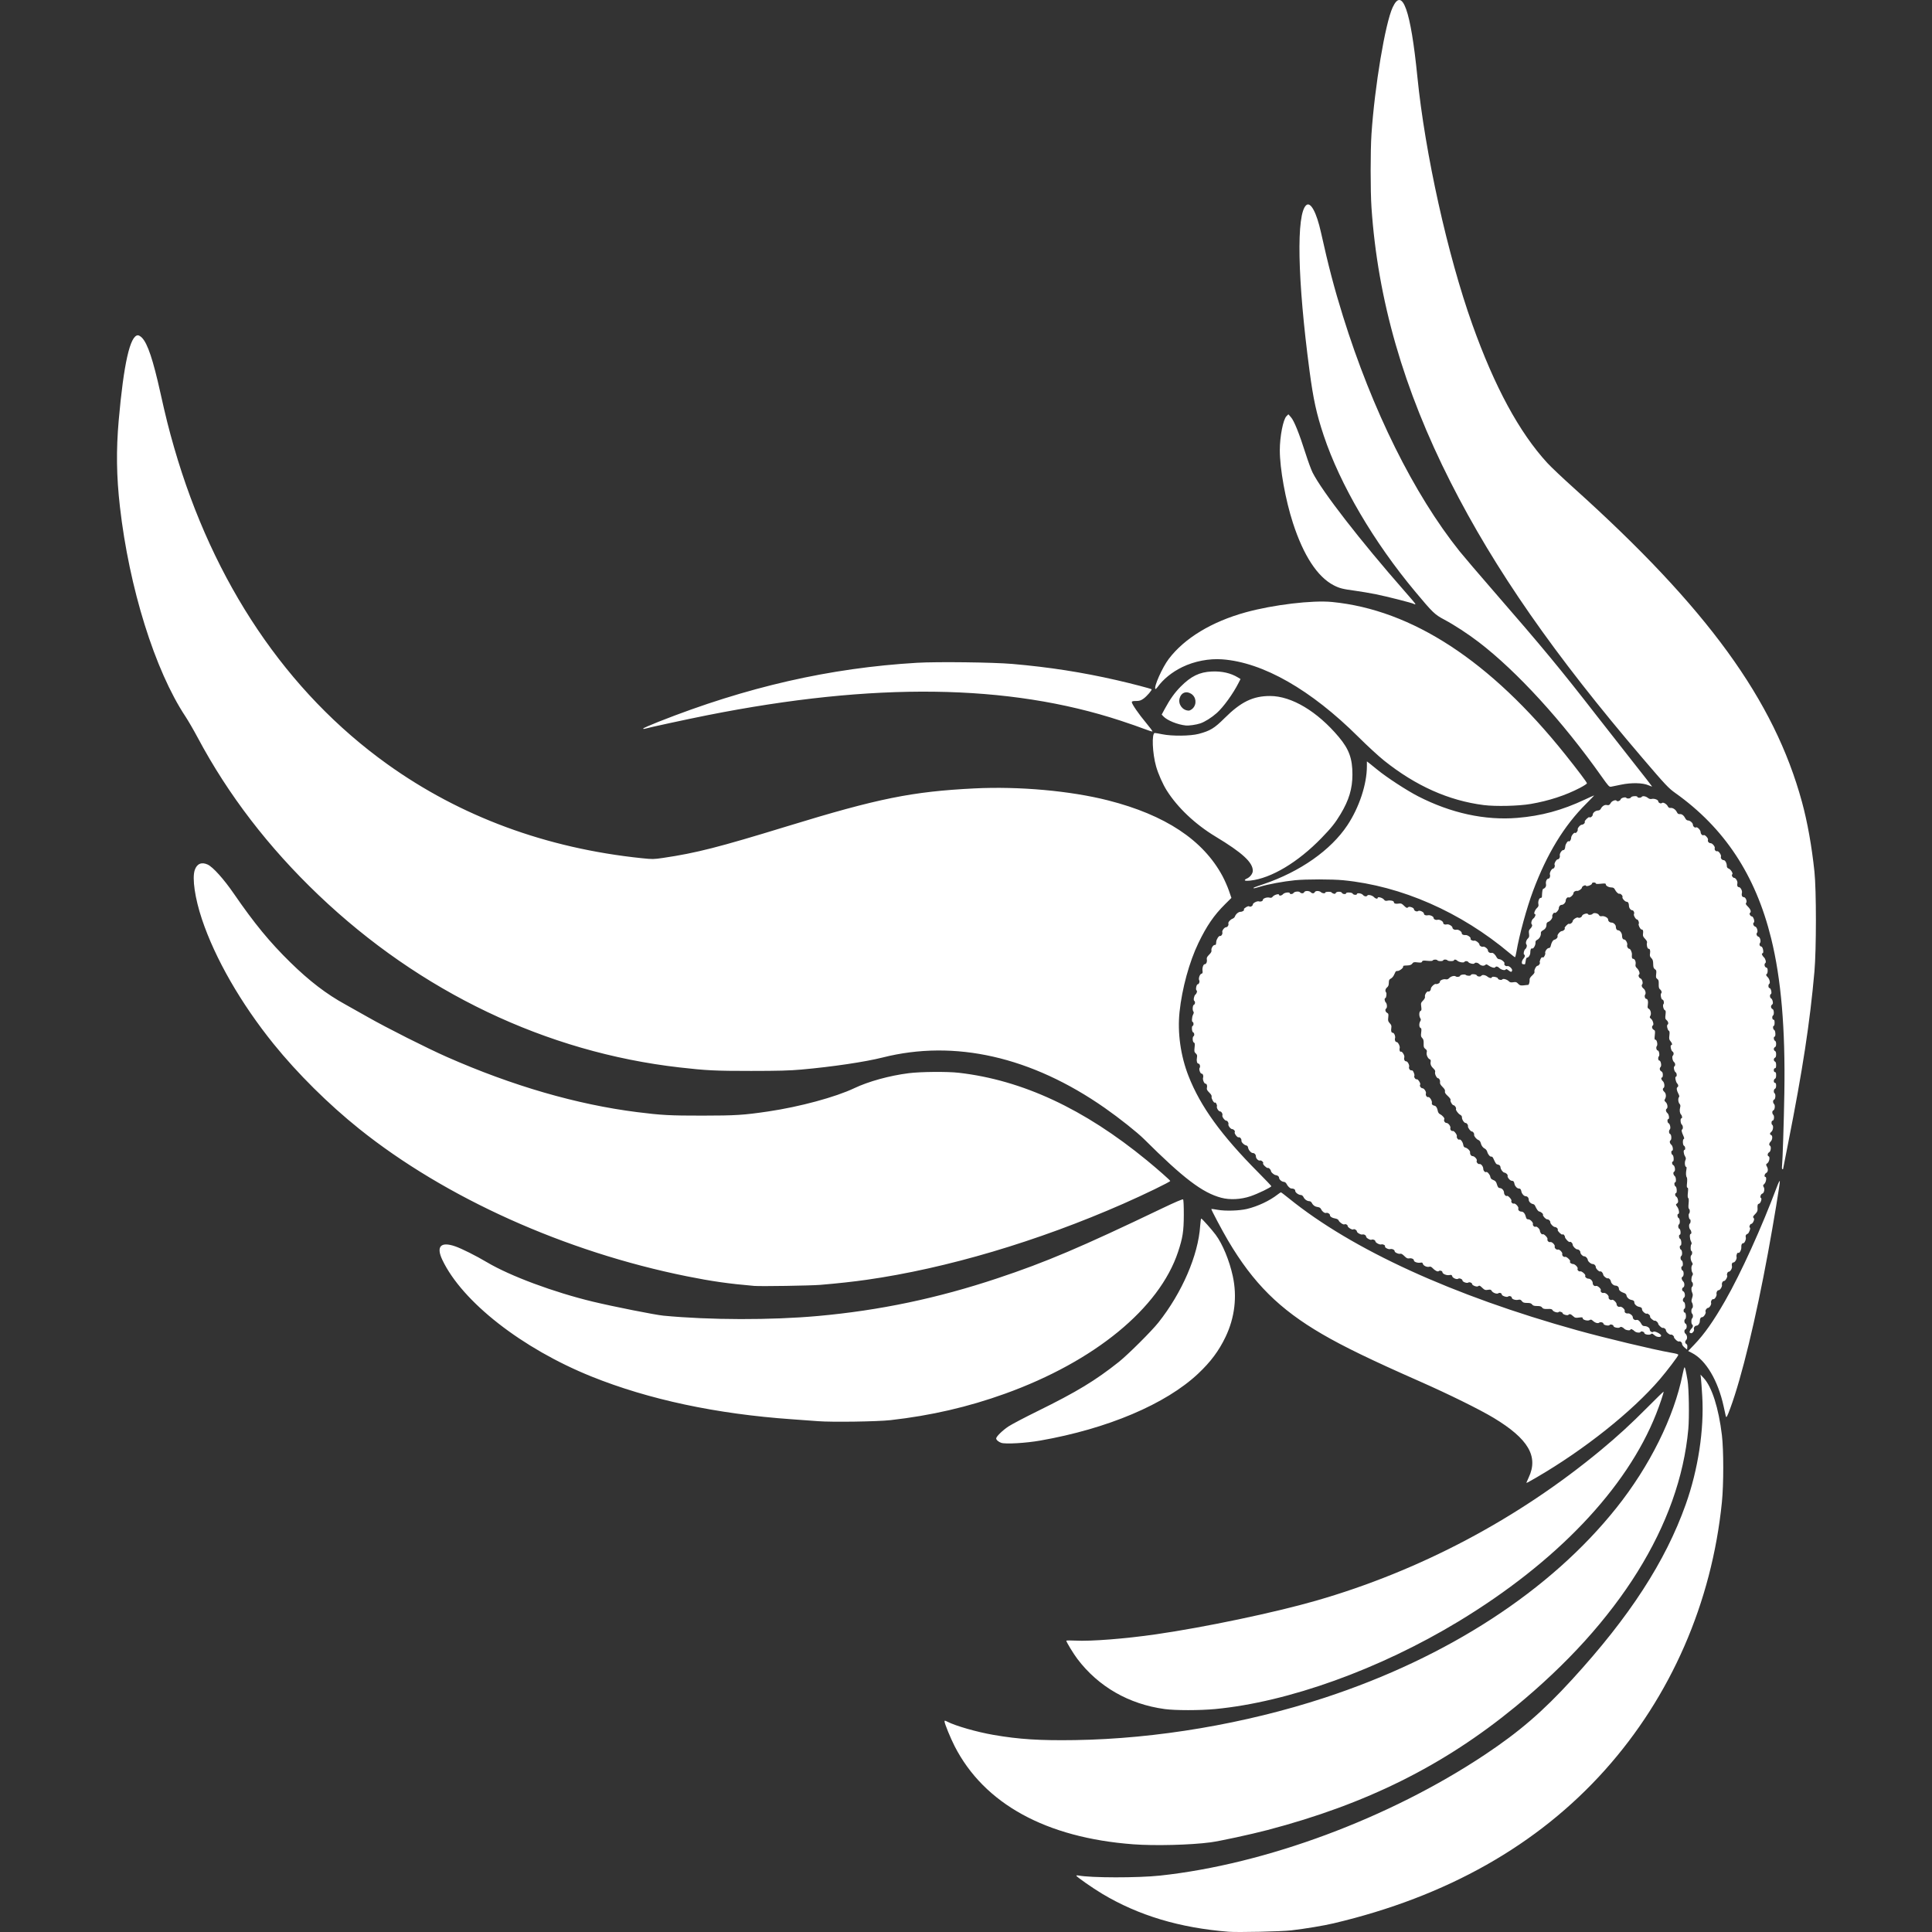 <?xml version="1.0" encoding="UTF-8" standalone="no"?>
<!-- Created with Inkscape (http://www.inkscape.org/) -->

<svg
   width="663.245mm"
   height="663.245mm"
   viewBox="0 0 663.245 663.245"
   version="1.1"
   id="svg5"
   inkscape:version="1.1 (c68e22c387, 2021-05-23)"
   sodipodi:docname="ada_white.svg"
   xmlns:inkscape="http://www.inkscape.org/namespaces/inkscape"
   xmlns:sodipodi="http://sodipodi.sourceforge.net/DTD/sodipodi-0.dtd"
   xmlns="http://www.w3.org/2000/svg"
   xmlns:svg="http://www.w3.org/2000/svg">
  <rect x="0" y="0" width="663.245" height="663.245" fill="#333333" stroke="none"/>
  <sodipodi:namedview
     id="namedview7"
     pagecolor="#ffffff"
     bordercolor="#666666"
     borderopacity="1.0"
     inkscape:pageshadow="2"
     inkscape:pageopacity="0.0"
     inkscape:pagecheckerboard="0"
     inkscape:document-units="mm"
     showgrid="false"
     showguides="true"
     inkscape:guide-bbox="true"
     fit-margin-top="0"
     fit-margin-left="0"
     fit-margin-right="0"
     fit-margin-bottom="0"
     inkscape:zoom="0.23716796"
     inkscape:cx="967.66865"
     inkscape:cy="1068.8628"
     inkscape:window-width="1920"
     inkscape:window-height="1017"
     inkscape:window-x="1912"
     inkscape:window-y="-8"
     inkscape:window-maximized="1"
     inkscape:current-layer="layer1">
    <sodipodi:guide
       position="106.173,-122.017"
       orientation="1,0"
       id="guide893" />
  </sodipodi:namedview>
  <defs
     id="defs2" />
  <g
     inkscape:label="Calque 1"
     inkscape:groupmode="layer"
     id="layer1"
     transform="translate(175.591,260.681)">
    <path
       style="fill:#ffffff;stroke-width:0.265"
       d="m 246.163,402.475 c -16.768,-1.328 -30.888,-5.568 -43.344,-13.013 -3.356,-2.006 -8.893,-5.876 -8.904,-6.223 -0.004,-0.121 0.321,-0.154 0.721,-0.074 4.148,0.828 20.408,0.85 27.98,0.038 36.269,-3.891 78.703,-19.672 111.44,-41.442 11.929,-7.933 19.941,-14.836 30.077,-25.913 19.757,-21.591 31.984,-40.43 38.972,-60.051 4.263,-11.967 6.359,-25.701 5.675,-37.174 -0.156,-2.619 -0.354,-5.358 -0.439,-6.085 l -0.155,-1.323 1.096,1.181 c 2.817,3.035 5.133,10.299 6.247,19.589 0.618,5.154 0.618,16.893 0,23.019 -3.475,34.488 -17.504,66.642 -40.099,91.904 -23.126,25.857 -54.375,43.516 -93.229,52.685 -3.419,0.807 -9.565,1.828 -14.474,2.406 -3.413,0.401 -18.346,0.732 -21.564,0.477 z m -32.676,-30.015 c -29.977,-2.24 -51.222,-13.9 -61.35,-33.669 -1.418,-2.767 -3.473,-7.797 -3.473,-8.499 0,-0.371 0.122,-0.36 1.002,0.089 2.857,1.458 10.122,3.535 15.795,4.517 8.775,1.518 15.908,1.972 28.05,1.784 27.884,-0.433 58.404,-5.611 85.593,-14.523 42.313,-13.869 77.517,-36.767 100.193,-65.171 11.442,-14.332 19.833,-31.254 22.73,-45.839 0.267,-1.346 0.571,-2.447 0.675,-2.447 0.191,0 0.497,1.331 1.037,4.498 0.467,2.739 0.622,12.719 0.26,16.711 -2.974,32.794 -23.668,66.006 -59.412,95.35 -24.607,20.202 -51.188,33.42 -85.064,42.299 -5.838,1.53 -16.318,3.794 -19.58,4.229 -6.816,0.909 -19.097,1.221 -26.457,0.67 z m 10.764,-46.428 c -12.319,-1.678 -22.764,-7.676 -29.988,-17.218 -1.35,-1.783 -3.795,-5.806 -3.795,-6.244 0,-0.111 1.399,-0.129 3.109,-0.039 5.394,0.284 17.049,-0.629 27.715,-2.17 16.765,-2.423 40.644,-7.437 54.86,-11.52 35.596,-10.223 69.348,-28.077 97.937,-51.805 5.728,-4.754 10.189,-8.848 15.809,-14.506 3.092,-3.113 5.622,-5.577 5.622,-5.474 0,0.564 -1.294,4.417 -2.571,7.652 -10.088,25.568 -34.204,50.887 -67.878,71.265 -27.134,16.42 -58.398,27.67 -83.522,30.055 -5.208,0.494 -13.687,0.496 -17.298,0.005 z M 348.425,248.281 c 0,-0.06 0.348,-0.845 0.774,-1.746 3.424,-7.239 -0.131,-13.293 -12.017,-20.462 -4.805,-2.898 -15.382,-8.115 -25.534,-12.595 -16.55,-7.302 -25.925,-11.847 -33.337,-16.161 -14.688,-8.549 -23.666,-17.475 -32.327,-32.139 -2,-3.385 -5.876,-10.705 -5.736,-10.83 0.053,-0.047 1.048,0.087 2.213,0.298 2.602,0.471 7.414,0.323 10.047,-0.309 3.687,-0.885 7.757,-2.801 10.496,-4.942 0.53,-0.414 1.044,-0.754 1.141,-0.754 0.097,0 1.33,0.934 2.74,2.076 21.759,17.618 56.286,33.412 99.004,45.29 9.508,2.644 26.225,6.643 32.015,7.658 2.196,0.385 2.646,0.522 2.646,0.802 0,0.373 -3.877,5.491 -6.315,8.335 -9.5,11.085 -25.891,24.136 -42.315,33.693 -3.172,1.846 -3.493,2.01 -3.493,1.785 z M 168.149,234.642 c -0.917,-0.297 -1.758,-1.021 -1.758,-1.513 0,-0.641 2.193,-2.781 4.233,-4.131 1.091,-0.722 5.594,-3.088 10.007,-5.258 13.353,-6.566 19.819,-10.481 27.829,-16.851 3.144,-2.501 11.228,-10.541 13.606,-13.533 8.123,-10.222 13.692,-23.109 14.356,-33.22 0.09,-1.374 0.253,-2.498 0.361,-2.498 0.264,0 3.593,3.737 4.958,5.565 2.368,3.173 4.703,8.813 5.874,14.189 1.538,7.064 0.675,14.303 -2.49,20.897 -2.305,4.802 -5.104,8.55 -9.407,12.602 -11.103,10.452 -31.1,18.922 -54.244,22.976 -4.904,0.859 -11.825,1.263 -13.324,0.777 z m -62.876,-7.438 c -1.673,-0.132 -5.722,-0.427 -8.996,-0.656 -25.929,-1.816 -49.201,-6.78 -68.805,-14.677 -23.853,-9.609 -44.378,-25.659 -51.21,-40.045 -2.193,-4.617 -0.552,-6.356 4.392,-4.652 2.238,0.771 7.167,3.238 10.915,5.464 7.978,4.737 22.942,10.3 36.445,13.55 6.867,1.652 21.305,4.518 24.128,4.79 15.891,1.527 36.968,1.57 53.13,0.109 21.159,-1.913 40.948,-6.07 61.516,-12.924 16.714,-5.569 28.624,-10.627 56.621,-24.043 4.336,-2.078 6.977,-3.206 7.144,-3.051 0.16,0.148 0.258,2.258 0.249,5.325 -0.017,5.584 -0.371,7.868 -1.969,12.689 -6.419,19.37 -28.687,37.619 -59.413,48.691 -12.647,4.557 -25.43,7.508 -39.277,9.069 -4.508,0.508 -20.126,0.736 -24.871,0.363 z m 311.563,-1.862 c -0.08,-0.348 -0.391,-1.764 -0.691,-3.145 -1.947,-8.958 -6.115,-15.992 -10.923,-18.434 l -1.278,-0.649 2.076,-2.167 c 3.501,-3.655 6.605,-8.065 10.649,-15.128 5.372,-9.383 12.524,-25.136 17.779,-39.162 0.505,-1.348 0.924,-2.152 0.966,-1.852 0.092,0.66 -2.122,14.063 -4.064,24.606 -4.196,22.773 -9.009,42.646 -12.881,53.181 -1.205,3.28 -1.427,3.652 -1.633,2.75 z m -14.105,-23.412 c -0.473,-0.372 -0.86,-0.891 -0.86,-1.153 0,-0.605 -0.611,-1.125 -1.101,-0.937 -0.209,0.08 -0.712,-0.209 -1.141,-0.657 -0.422,-0.44 -0.667,-0.801 -0.544,-0.801 0.123,0 0.015,-0.23 -0.24,-0.511 -0.255,-0.281 -0.608,-0.455 -0.787,-0.387 -0.464,0.178 -1.743,-0.903 -1.743,-1.474 0,-0.463 -0.672,-0.945 -1.161,-0.833 -0.3,0.069 -1.485,-1.036 -1.485,-1.384 0,-0.446 -0.824,-1.203 -1.167,-1.072 -0.392,0.15 -1.831,-1.127 -1.633,-1.448 0.19,-0.307 -0.806,-1.185 -1.122,-0.99 -0.378,0.234 -1.635,-0.865 -1.635,-1.429 0,-0.551 -0.256,-0.768 -1.094,-0.929 -0.765,-0.147 -1.552,-0.895 -1.552,-1.474 0,-0.529 -0.263,-0.747 -1.094,-0.907 -0.771,-0.148 -1.506,-0.855 -1.604,-1.542 -0.052,-0.366 -0.372,-0.662 -0.901,-0.833 -1.062,-0.343 -1.694,-0.878 -1.694,-1.434 0,-0.61 -0.523,-1.079 -1.203,-1.079 -0.61,0 -1.447,-0.763 -1.541,-1.405 -0.086,-0.589 -0.692,-1.224 -1.046,-1.097 -0.413,0.148 -1.517,-0.719 -1.595,-1.254 -0.089,-0.608 -0.716,-1.292 -1.015,-1.108 -0.342,0.211 -1.538,-0.939 -1.538,-1.479 0,-0.558 -0.516,-1.065 -1.082,-1.065 -0.588,0 -1.575,-0.812 -1.655,-1.363 -0.095,-0.645 -0.703,-1.283 -1.223,-1.283 -0.541,0 -1.332,-0.806 -1.332,-1.357 0,-0.515 -0.529,-1.024 -1.065,-1.024 -0.536,0 -1.581,-1.083 -1.581,-1.638 0,-0.486 -0.728,-1.161 -0.98,-0.909 -0.257,0.257 -1.666,-1.183 -1.666,-1.703 0,-0.516 -0.625,-1.122 -0.887,-0.86 -0.24,0.24 -1.778,-1.26 -1.594,-1.556 0.21,-0.34 -0.415,-1.006 -0.944,-1.006 -0.543,0 -1.601,-1.069 -1.601,-1.618 0,-0.528 -0.531,-1.028 -1.092,-1.028 -0.494,0 -1.625,-1.258 -1.424,-1.583 0.163,-0.264 -0.669,-0.984 -1.272,-1.101 -0.422,-0.082 -0.832,-0.648 -1.505,-2.078 -0.103,-0.218 -0.412,-0.439 -0.688,-0.49 -0.751,-0.14 -1.427,-0.842 -1.427,-1.482 0,-0.677 -0.468,-1.203 -1.07,-1.203 -0.546,0 -1.293,-0.807 -1.437,-1.552 -0.16,-0.831 -0.378,-1.094 -0.907,-1.094 -0.579,0 -1.327,-0.788 -1.474,-1.552 -0.161,-0.838 -0.379,-1.094 -0.929,-1.094 -0.59,0 -1.616,-1.215 -1.432,-1.694 0.144,-0.375 -0.522,-1.028 -1.14,-1.119 -0.489,-0.072 -1.258,-1.117 -1.299,-1.768 -0.038,-0.593 -0.34,-0.895 -1.018,-1.017 -0.487,-0.088 -0.648,-0.319 -1.472,-2.119 -0.178,-0.389 -0.465,-0.652 -0.637,-0.586 -0.421,0.162 -1.19,-0.723 -1.439,-1.656 -0.111,-0.416 -0.469,-0.89 -0.797,-1.054 -0.725,-0.363 -1.214,-1.046 -1.452,-2.026 -0.106,-0.436 -0.44,-0.836 -0.819,-0.98 -0.644,-0.245 -1.527,-1.331 -1.43,-1.758 0.107,-0.468 -0.367,-1.155 -0.797,-1.155 -0.427,0 -1.413,-1.327 -1.315,-1.77 0.101,-0.458 -0.379,-1.141 -0.802,-1.141 -0.526,0 -1.332,-1.258 -1.266,-1.976 0.027,-0.296 -0.213,-0.638 -0.579,-0.826 -0.698,-0.356 -1.664,-1.68 -1.464,-2.005 0.205,-0.332 -0.404,-1.279 -0.824,-1.279 -0.456,0 -1.281,-1.488 -1.041,-1.877 0.093,-0.15 -0.334,-0.738 -0.949,-1.305 -0.832,-0.768 -1.081,-1.173 -0.973,-1.583 0.103,-0.393 -0.116,-0.812 -0.76,-1.456 -0.836,-0.836 -1.032,-1.22 -0.927,-1.81 0.089,-0.495 -0.299,-1.229 -0.65,-1.229 -0.51,0 -1.244,-1.496 -1.044,-2.127 0.11,-0.346 -0.045,-0.708 -0.475,-1.111 -0.907,-0.85 -1.219,-1.553 -1.061,-2.384 0.099,-0.515 0.013,-0.769 -0.299,-0.889 -0.668,-0.256 -1.249,-1.581 -1.047,-2.387 0.138,-0.551 0.04,-0.802 -0.457,-1.178 -0.536,-0.405 -0.627,-0.687 -0.592,-1.841 0.032,-1.048 -0.082,-1.485 -0.49,-1.894 -0.451,-0.451 -0.505,-0.74 -0.357,-1.925 0.141,-1.127 0.095,-1.424 -0.237,-1.552 -0.5,-0.192 -0.549,-1.549 -0.084,-2.295 0.261,-0.418 0.261,-0.633 0,-1.051 -0.477,-0.764 -0.42,-2.293 0.093,-2.49 0.342,-0.131 0.388,-0.406 0.244,-1.453 -0.164,-1.192 -0.117,-1.354 0.615,-2.103 0.521,-0.533 0.747,-0.988 0.658,-1.326 -0.165,-0.631 0.662,-1.966 1.11,-1.794 0.423,0.162 0.919,-0.342 0.919,-0.934 0,-0.592 1.291,-1.806 1.738,-1.634 0.452,0.173 1.448,-0.378 1.369,-0.757 -0.098,-0.465 1.177,-1.022 1.962,-0.858 0.495,0.104 0.847,-0.007 1.191,-0.376 0.613,-0.658 1.839,-0.982 2.291,-0.607 0.363,0.301 1.504,0.124 1.504,-0.234 0,-0.362 1.616,-0.597 1.931,-0.282 0.364,0.364 1.773,0.385 1.773,0.027 0,-0.436 1.849,-0.315 2.021,0.132 0.171,0.445 1.298,0.541 1.551,0.132 0.27,-0.437 1.34,-0.299 2.057,0.265 0.741,0.583 1.419,0.687 1.567,0.242 0.134,-0.402 2.065,-0.011 2.065,0.418 0,0.409 1.272,0.695 1.494,0.336 0.239,-0.386 1.593,-0.026 2.205,0.586 0.434,0.434 0.744,0.508 1.579,0.374 0.891,-0.142 1.129,-0.07 1.665,0.509 0.528,0.57 0.808,0.659 1.802,0.574 0.647,-0.056 1.236,-0.121 1.309,-0.146 0.073,-0.025 0.214,-0.033 0.315,-0.019 0.27,0.038 0.588,-1.064 0.508,-1.761 -0.048,-0.414 0.234,-0.885 0.884,-1.481 0.615,-0.563 0.897,-1.021 0.795,-1.287 -0.208,-0.541 0.578,-2.049 1.068,-2.049 0.419,0 1.004,-0.894 0.751,-1.147 -0.087,-0.087 -0.009,-0.52 0.174,-0.961 0.3,-0.724 0.556,-0.928 0.924,-0.736 0.269,0.14 0.923,-1.102 0.779,-1.478 -0.212,-0.552 0.638,-1.763 1.236,-1.763 0.326,0 0.544,-0.247 0.642,-0.728 0.241,-1.181 0.77,-2.04 1.319,-2.146 0.603,-0.116 1.178,-0.815 1.017,-1.235 -0.169,-0.439 0.933,-1.713 1.481,-1.713 0.535,0 1.242,-0.712 0.973,-0.98 -0.23,-0.23 1.174,-1.686 1.456,-1.512 0.371,0.229 1.288,-0.411 1.288,-0.9 0,-0.524 1.447,-1.488 1.855,-1.237 0.428,0.265 1.252,-0.11 1.388,-0.632 0.14,-0.536 1.851,-1.021 2.002,-0.567 0.13,0.39 1.252,0.333 1.596,-0.081 0.412,-0.497 1.844,-0.228 2.185,0.409 0.207,0.387 0.465,0.489 0.985,0.39 0.836,-0.16 2.159,0.542 2.159,1.144 0,0.587 0.532,1.054 1.203,1.054 0.648,0 1.443,0.765 1.443,1.388 0,0.767 0.315,1.258 0.807,1.258 0.591,0 1.31,0.964 1.31,1.757 0,0.914 0.281,1.418 0.79,1.418 0.506,0 1.198,1.329 0.992,1.905 -0.169,0.473 0.276,1.27 0.709,1.27 0.417,0 0.985,1.238 0.914,1.991 -0.094,0.999 0.037,1.449 0.422,1.449 0.565,0 1.012,1.005 0.837,1.881 -0.116,0.581 -0.003,0.897 0.485,1.357 0.708,0.666 1.121,1.909 0.717,2.158 -0.395,0.244 -0.054,1.181 0.493,1.355 0.56,0.178 0.966,1.64 0.566,2.04 -0.335,0.335 -0.098,1.025 0.5,1.457 0.567,0.409 0.883,1.609 0.533,2.03 -0.343,0.414 -0.064,1.482 0.387,1.482 0.496,0 0.72,0.911 0.518,2.108 -0.144,0.853 -0.086,1.074 0.341,1.302 0.653,0.35 0.945,1.732 0.513,2.433 -0.278,0.452 -0.242,0.597 0.243,0.981 0.647,0.513 1.067,2.028 0.637,2.294 -0.475,0.294 -0.31,1.166 0.28,1.482 0.508,0.272 0.544,0.446 0.384,1.861 -0.146,1.292 -0.108,1.561 0.221,1.561 0.502,0 0.863,1.717 0.463,2.199 -0.353,0.425 -0.097,1.505 0.357,1.505 0.403,0 0.704,1.614 0.368,1.971 -0.384,0.408 -0.276,1.468 0.149,1.468 0.497,0 0.856,1.775 0.442,2.189 -0.464,0.464 -0.351,1.203 0.231,1.515 0.373,0.2 0.529,0.554 0.529,1.2 0,0.504 -0.119,0.917 -0.265,0.917 -0.454,0 -0.29,0.777 0.265,1.252 0.561,0.481 0.738,2.027 0.265,2.32 -0.426,0.264 -0.306,0.896 0.265,1.384 0.596,0.51 0.693,1.667 0.206,2.448 -0.273,0.438 -0.233,0.602 0.265,1.065 0.608,0.567 0.807,1.948 0.323,2.247 -0.435,0.269 -0.301,1.042 0.265,1.526 0.547,0.468 0.751,2.046 0.265,2.046 -0.408,0 -0.313,1.248 0.107,1.409 0.497,0.191 0.825,1.733 0.449,2.11 -0.423,0.423 -0.357,1.427 0.106,1.604 0.451,0.173 0.557,1.891 0.132,2.153 -0.435,0.269 -0.301,1.042 0.265,1.526 0.547,0.468 0.751,2.046 0.265,2.046 -0.422,0 -0.306,1.251 0.132,1.419 0.451,0.173 0.573,2.286 0.132,2.286 -0.417,0 -0.309,1.058 0.125,1.224 0.588,0.226 0.845,1.963 0.332,2.25 -0.462,0.259 -0.338,1.103 0.232,1.576 0.42,0.348 0.506,2.093 0.104,2.093 -0.422,0 -0.306,1.251 0.132,1.419 0.451,0.173 0.573,2.286 0.132,2.286 -0.417,0 -0.309,1.058 0.125,1.224 0.214,0.082 0.467,0.561 0.561,1.064 0.135,0.717 0.065,0.992 -0.323,1.276 -0.479,0.35 -0.476,0.387 0.1,1.166 0.6,0.812 0.82,2.414 0.33,2.414 -0.422,0 -0.306,1.251 0.132,1.419 0.451,0.173 0.557,1.891 0.132,2.153 -0.409,0.253 -0.313,1.38 0.132,1.551 0.447,0.172 0.568,2.021 0.132,2.021 -0.422,0 -0.306,1.251 0.132,1.419 0.451,0.173 0.573,2.286 0.132,2.286 -0.422,0 -0.306,1.251 0.132,1.419 0.451,0.173 0.557,1.891 0.132,2.153 -0.409,0.253 -0.313,1.38 0.132,1.551 0.447,0.172 0.568,2.021 0.132,2.021 -0.422,0 -0.306,1.251 0.132,1.419 0.543,0.208 0.537,1.984 -0.008,2.193 -0.455,0.175 -0.295,1.018 0.307,1.621 0.486,0.486 0.463,1.816 -0.035,2.007 -0.502,0.192 -0.519,1.124 -0.025,1.313 0.601,0.231 0.832,1.799 0.321,2.173 -0.538,0.394 -0.557,1.339 -0.031,1.541 0.451,0.173 0.573,2.286 0.132,2.286 -0.146,0 -0.265,0.298 -0.265,0.661 0,0.412 0.15,0.661 0.397,0.661 0.46,0 0.577,1.974 0.132,2.249 -0.409,0.253 -0.313,1.38 0.132,1.551 0.233,0.089 0.397,0.486 0.397,0.963 0,0.476 -0.164,0.873 -0.397,0.963 -0.498,0.191 -0.517,1.131 -0.032,1.522 0.583,0.469 0.75,1.654 0.297,2.108 -0.515,0.515 -0.506,1.141 0.02,1.436 0.276,0.155 0.388,0.514 0.331,1.067 l -0.086,0.833 -0.86,-0.676 z m -9.459,-3.735 c -0.291,-0.072 -0.794,-0.374 -1.117,-0.672 -0.483,-0.445 -0.659,-0.482 -0.989,-0.208 -0.505,0.419 -2.26,0.132 -2.26,-0.369 0,-0.417 -1.15,-0.785 -1.279,-0.409 -0.151,0.441 -1.587,0.283 -2.084,-0.229 -0.569,-0.586 -1.399,-0.92 -1.399,-0.563 0,0.448 -1.568,0.276 -2.071,-0.227 -0.659,-0.659 -1.249,-0.853 -1.581,-0.521 -0.376,0.376 -2.169,0.019 -2.169,-0.432 0,-0.451 -1.113,-0.756 -1.351,-0.371 -0.248,0.402 -2.089,0.029 -2.089,-0.423 0,-0.463 -1.069,-0.736 -1.495,-0.383 -0.423,0.351 -1.376,0.064 -2.154,-0.649 -0.495,-0.453 -0.697,-0.499 -1.098,-0.248 -0.651,0.406 -2.396,-0.051 -2.396,-0.628 0,-0.338 -0.226,-0.378 -1.288,-0.232 -1.147,0.158 -1.368,0.103 -2.023,-0.504 -0.791,-0.733 -1.191,-0.836 -1.614,-0.413 -0.311,0.311 -1.954,-0.166 -1.954,-0.567 0,-0.37 -1.16,-0.74 -1.356,-0.433 -0.254,0.399 -1.789,-0.04 -2.087,-0.597 -0.214,-0.401 -0.539,-0.483 -1.738,-0.442 -1.205,0.042 -1.546,-0.046 -1.863,-0.478 -0.298,-0.407 -0.696,-0.53 -1.723,-0.532 -1.025,-0.003 -1.424,-0.125 -1.72,-0.529 -0.295,-0.403 -0.695,-0.527 -1.714,-0.529 -1.084,-0.003 -1.415,-0.118 -1.798,-0.626 -0.379,-0.503 -0.622,-0.589 -1.26,-0.449 -0.943,0.207 -2.205,-0.215 -2.205,-0.737 0,-0.462 -0.919,-0.732 -1.276,-0.375 -0.351,0.351 -2.163,-0.246 -2.163,-0.713 0,-0.471 -0.784,-0.742 -1.185,-0.409 -0.449,0.372 -1.923,-0.169 -2.28,-0.837 -0.232,-0.434 -0.45,-0.492 -1.299,-0.349 -0.897,0.152 -1.122,0.074 -1.871,-0.642 -0.931,-0.889 -0.998,-0.915 -1.537,-0.573 -0.453,0.287 -2.014,-0.323 -2.014,-0.787 0,-0.429 -0.977,-0.776 -1.35,-0.48 -0.404,0.321 -1.957,-0.257 -1.957,-0.728 0,-0.475 -1.088,-0.913 -1.482,-0.597 -0.45,0.361 -1.885,-0.253 -2.048,-0.877 -0.12,-0.457 -0.281,-0.521 -0.971,-0.383 -0.934,0.187 -2.378,-0.417 -2.378,-0.995 0,-0.449 -0.924,-0.714 -1.272,-0.366 -0.32,0.32 -1.269,-0.148 -2.104,-1.038 -0.422,-0.45 -0.759,-0.587 -1.144,-0.465 -0.751,0.238 -2.014,-0.333 -2.185,-0.989 -0.112,-0.427 -0.294,-0.512 -0.861,-0.404 -0.906,0.173 -2.222,-0.27 -2.222,-0.748 0,-0.521 -0.817,-0.882 -1.638,-0.725 -0.556,0.106 -0.907,-0.066 -1.651,-0.81 -0.581,-0.581 -1.099,-0.886 -1.346,-0.791 -0.543,0.208 -1.979,-0.413 -1.979,-0.855 0,-0.499 -0.863,-0.905 -1.544,-0.727 -0.632,0.165 -2.001,-0.586 -1.764,-0.969 0.203,-0.328 -0.794,-0.829 -1.279,-0.643 -0.52,0.199 -2.027,-0.594 -2.027,-1.067 0,-0.416 -0.911,-0.795 -1.313,-0.546 -0.376,0.233 -1.862,-0.602 -1.862,-1.046 0,-0.487 -0.738,-0.897 -1.333,-0.742 -0.513,0.134 -1.841,-0.624 -1.841,-1.052 0,-0.441 -0.894,-0.972 -1.204,-0.715 -0.357,0.296 -1.971,-0.662 -1.971,-1.169 0,-0.416 -0.711,-0.776 -1.082,-0.547 -0.36,0.223 -1.691,-0.65 -1.976,-1.296 -0.166,-0.376 -0.578,-0.619 -1.228,-0.723 -1.082,-0.173 -1.8,-0.65 -1.8,-1.194 0,-0.421 -0.793,-0.879 -1.242,-0.718 -0.506,0.182 -1.348,-0.394 -1.723,-1.18 -0.24,-0.503 -0.585,-0.753 -1.126,-0.814 -0.96,-0.109 -1.698,-0.606 -2.103,-1.414 -0.169,-0.338 -0.541,-0.615 -0.827,-0.616 -0.795,-0.004 -1.646,-0.585 -2.033,-1.389 -0.211,-0.439 -0.566,-0.729 -0.899,-0.734 -0.803,-0.013 -1.954,-0.852 -1.954,-1.424 0,-0.51 -0.488,-0.816 -1.304,-0.816 -0.508,0 -1.257,-0.719 -1.723,-1.655 -0.164,-0.33 -0.559,-0.607 -0.889,-0.624 -0.74,-0.038 -1.64,-0.827 -1.64,-1.438 0,-0.422 -0.54,-0.825 -1.191,-0.888 -0.482,-0.047 -1.493,-0.89 -1.552,-1.294 -0.089,-0.608 -0.742,-1.284 -1.106,-1.145 -0.382,0.146 -1.885,-1.334 -1.622,-1.597 0.286,-0.286 -0.625,-1.128 -1.047,-0.967 -0.52,0.2 -1.421,-0.663 -1.421,-1.361 0,-0.674 -0.468,-1.203 -1.065,-1.203 -0.592,0 -1.515,-1.052 -1.624,-1.849 -0.056,-0.409 -0.29,-0.695 -0.619,-0.754 -0.747,-0.135 -1.749,-1.125 -1.661,-1.643 0.097,-0.573 -0.533,-1.315 -0.974,-1.145 -0.419,0.161 -1.571,-1.368 -1.327,-1.762 0.226,-0.366 -0.352,-1.046 -0.898,-1.057 -0.519,-0.01 -1.441,-1.203 -1.279,-1.654 0.165,-0.46 -0.295,-1.248 -0.729,-1.248 -0.51,0 -1.516,-1.338 -1.344,-1.787 0.191,-0.497 -0.314,-1.388 -0.786,-1.388 -0.521,0 -1.283,-1.222 -1.084,-1.739 0.166,-0.433 -0.433,-1.546 -0.693,-1.287 -0.29,0.29 -1.299,-1.468 -1.136,-1.981 0.115,-0.363 -0.115,-0.786 -0.801,-1.471 -0.743,-0.743 -0.926,-1.105 -0.805,-1.587 0.192,-0.764 -0.047,-1.46 -0.5,-1.46 -0.454,0 -1.018,-1.423 -0.816,-2.06 0.206,-0.648 -0.067,-1.38 -0.514,-1.38 -0.466,0 -1,-1.573 -0.67,-1.971 0.334,-0.403 0.045,-1.468 -0.399,-1.468 -0.489,0 -0.73,-0.937 -0.524,-2.037 0.142,-0.757 0.066,-1.035 -0.402,-1.47 -0.51,-0.475 -0.557,-0.712 -0.405,-2.055 0.139,-1.23 0.095,-1.547 -0.235,-1.673 -0.46,-0.177 -0.573,-1.891 -0.142,-2.157 0.405,-0.251 0.314,-1.188 -0.132,-1.36 -0.45,-0.173 -0.572,-2.212 -0.132,-2.212 0.146,0 0.265,-0.298 0.265,-0.661 0,-0.364 -0.119,-0.661 -0.265,-0.661 -0.4,0 -0.317,-1.691 0.125,-2.543 0.253,-0.488 0.299,-0.842 0.132,-1.009 -0.417,-0.417 -0.312,-2.191 0.139,-2.364 0.455,-0.175 0.535,-1.111 0.117,-1.369 -0.344,-0.213 -0.064,-1.736 0.387,-2.107 0.501,-0.411 0.74,-1.259 0.412,-1.462 -0.402,-0.248 -0.032,-2.11 0.419,-2.11 0.41,0 0.762,-0.927 0.508,-1.338 -0.339,-0.548 0.138,-2.065 0.706,-2.245 0.439,-0.139 0.522,-0.337 0.424,-1.006 -0.151,-1.027 0.262,-2.29 0.748,-2.29 0.521,0 0.882,-0.817 0.725,-1.638 -0.106,-0.555 0.065,-0.906 0.797,-1.638 0.658,-0.658 0.89,-1.091 0.79,-1.473 -0.168,-0.644 0.563,-1.865 1.117,-1.865 0.422,0 0.448,-0.053 0.524,-1.072 0.065,-0.87 0.911,-2.164 1.314,-2.01 0.407,0.156 0.968,-0.755 0.775,-1.259 -0.197,-0.514 0.692,-1.725 1.275,-1.736 0.517,-0.009 0.991,-0.763 0.806,-1.28 -0.154,-0.432 0.658,-1.359 1.459,-1.665 0.331,-0.127 0.676,-0.44 0.767,-0.697 0.31,-0.877 1.229,-1.658 1.952,-1.658 0.71,0 1.451,-0.563 1.145,-0.87 -0.088,-0.088 0.238,-0.401 0.723,-0.697 0.544,-0.331 0.977,-0.442 1.129,-0.291 0.325,0.325 1.223,-0.158 1.223,-0.658 0,-0.503 1.484,-1.257 2.093,-1.063 0.616,0.196 1.347,-0.085 1.347,-0.518 0,-0.504 1.399,-0.987 2.245,-0.775 0.571,0.143 0.836,0.063 1.165,-0.355 0.475,-0.603 2.146,-1.081 2.146,-0.614 0,0.478 0.912,0.319 1.394,-0.244 0.475,-0.555 2.31,-0.765 2.31,-0.265 0,0.396 1,0.319 1.244,-0.097 0.299,-0.51 1.872,-0.69 2.233,-0.255 0.393,0.473 1.266,0.446 1.454,-0.045 0.092,-0.241 0.493,-0.397 1.018,-0.397 0.476,0 1.014,0.179 1.195,0.397 0.181,0.218 0.54,0.397 0.798,0.397 0.258,0 0.537,-0.179 0.621,-0.397 0.088,-0.229 0.483,-0.397 0.935,-0.397 0.431,0 0.962,0.179 1.18,0.397 0.446,0.446 1.493,0.539 1.493,0.132 0,-0.324 2.037,-0.357 2.161,-0.035 0.049,0.126 0.357,0.313 0.685,0.415 0.421,0.131 0.643,0.064 0.756,-0.23 0.211,-0.551 1.914,-0.566 2.124,-0.018 0.168,0.438 1.419,0.555 1.419,0.132 0,-0.441 2.113,-0.319 2.286,0.132 0.168,0.438 1.419,0.555 1.419,0.132 0,-0.486 1.577,-0.282 2.046,0.265 0.496,0.579 1.259,0.697 1.543,0.238 0.26,-0.42 1.71,-0.066 2.292,0.559 0.533,0.572 1.263,0.704 1.263,0.228 0,-0.488 1.671,-0.021 2.141,0.598 0.332,0.437 0.59,0.517 1.223,0.378 0.998,-0.219 2.193,0.06 2.193,0.513 0,0.479 0.612,0.657 1.666,0.486 0.759,-0.123 1.037,-0.015 1.744,0.676 0.912,0.891 1.106,0.962 1.514,0.554 0.36,-0.36 1.954,0.196 1.954,0.681 0,0.56 1.014,1.011 1.453,0.647 0.442,-0.367 1.986,0.335 1.986,0.903 0,0.461 0.67,0.721 1.41,0.548 0.679,-0.159 1.897,0.406 1.897,0.88 0,0.498 0.71,0.84 1.389,0.67 0.682,-0.171 1.919,0.522 1.919,1.076 0,0.456 0.582,0.689 1.27,0.509 0.612,-0.16 1.905,0.599 1.905,1.117 0,0.475 0.754,0.87 1.36,0.711 0.595,-0.156 1.815,0.593 1.815,1.114 0,0.51 0.508,0.785 1.331,0.722 0.722,-0.055 1.961,0.868 1.71,1.274 -0.195,0.316 0.794,0.826 1.257,0.648 0.449,-0.172 1.787,0.834 1.787,1.344 0,0.431 0.786,0.895 1.241,0.731 0.487,-0.175 1.67,0.717 1.67,1.26 0,0.57 0.684,1.02 1.305,0.858 0.459,-0.12 1.225,0.579 1.724,1.574 0.168,0.336 0.542,0.593 0.86,0.593 0.684,0 2.019,1.101 1.788,1.474 -0.264,0.427 0.431,1.068 0.971,0.896 0.625,-0.198 1.879,1.001 1.656,1.583 -0.21,0.546 -0.421,0.52 -1.282,-0.157 -0.53,-0.417 -0.776,-0.483 -0.921,-0.249 -0.263,0.426 -1.59,0.1 -2.208,-0.542 -0.52,-0.54 -1.124,-0.639 -1.379,-0.226 -0.221,0.358 -1.42,0.035 -2.316,-0.625 -0.565,-0.416 -0.801,-0.466 -1.045,-0.221 -0.48,0.48 -1.471,0.378 -2.062,-0.213 -0.56,-0.56 -1.45,-0.702 -1.714,-0.273 -0.214,0.346 -1.805,0.016 -2.069,-0.429 -0.254,-0.428 -1.141,-0.471 -1.391,-0.068 -0.23,0.373 -1.917,0.067 -2.423,-0.44 -0.434,-0.434 -1.134,-0.504 -1.134,-0.113 0,0.146 -0.469,0.265 -1.043,0.265 -0.573,0 -1.116,-0.119 -1.206,-0.265 -0.09,-0.146 -0.454,-0.265 -0.809,-0.265 -0.355,0 -0.646,0.119 -0.646,0.265 0,0.146 -0.41,0.265 -0.91,0.265 -0.501,0 -0.984,-0.119 -1.074,-0.265 -0.222,-0.359 -1.38,-0.336 -1.608,0.033 -0.123,0.199 -0.729,0.242 -1.838,0.128 -1.394,-0.143 -1.68,-0.101 -1.822,0.268 -0.138,0.361 -0.41,0.409 -1.551,0.273 -1.218,-0.145 -1.436,-0.096 -1.82,0.412 -0.315,0.416 -0.757,0.592 -1.587,0.632 -1.589,0.076 -1.548,0.063 -1.548,0.486 0,0.496 -1.451,1.522 -2.009,1.42 -0.239,-0.044 -0.521,0.099 -0.626,0.318 -0.105,0.218 -0.362,0.752 -0.572,1.187 -0.21,0.434 -0.676,0.936 -1.035,1.116 -0.533,0.266 -0.657,0.529 -0.67,1.43 -0.012,0.803 -0.175,1.232 -0.595,1.573 -0.597,0.484 -0.756,1.28 -0.342,1.72 0.287,0.306 0.062,1.971 -0.266,1.971 -0.383,0 -0.267,1.064 0.162,1.493 0.448,0.448 0.536,1.83 0.132,2.079 -0.462,0.286 -0.285,1.161 0.298,1.473 0.492,0.263 0.544,0.462 0.412,1.574 -0.132,1.112 -0.066,1.365 0.523,2 0.539,0.581 0.645,0.907 0.528,1.625 -0.174,1.073 0.011,1.661 0.522,1.661 0.458,0 0.959,1.221 0.76,1.85 -0.194,0.612 0.102,1.325 0.55,1.325 0.488,0 1.234,1.495 1.044,2.093 -0.181,0.571 0.09,1.4 0.396,1.211 0.395,-0.244 1.355,1.268 1.199,1.89 -0.201,0.802 0.079,1.422 0.642,1.422 0.517,0 1.207,1.357 0.984,1.937 -0.159,0.415 0.195,1.09 0.597,1.138 0.151,0.018 0.379,0.048 0.507,0.066 0.337,0.048 0.907,1.54 0.71,1.858 -0.24,0.388 0.411,1.321 0.814,1.167 0.44,-0.169 1.478,1.513 1.165,1.889 -0.295,0.355 0.303,1.204 0.848,1.204 0.526,0 1.342,1.252 1.147,1.76 -0.217,0.565 0.31,1.423 0.766,1.248 0.482,-0.185 1.451,1.341 1.277,2.009 -0.126,0.481 0.258,0.871 0.959,0.978 0.478,0.072 0.908,0.792 1.078,1.803 0.083,0.494 0.378,0.909 0.794,1.114 0.814,0.403 1.637,1.377 1.437,1.701 -0.298,0.482 0.187,1.293 0.773,1.293 0.635,0 1.513,1.21 1.302,1.795 -0.166,0.462 0.414,1.116 0.843,0.951 0.417,-0.16 1.569,1.366 1.388,1.839 -0.171,0.446 0.501,1.333 0.847,1.119 0.404,-0.25 1.195,0.79 1.348,1.772 0.091,0.585 0.299,0.883 0.661,0.948 0.72,0.13 1.746,1.114 1.687,1.617 -0.085,0.72 0.337,1.336 0.921,1.344 0.615,0.009 1.618,1.162 1.366,1.571 -0.259,0.418 0.437,1.27 0.931,1.141 0.542,-0.142 1.312,0.841 1.312,1.672 0,0.627 0.633,1.295 1.008,1.063 0.345,-0.214 1.312,0.92 1.416,1.662 0.049,0.349 0.298,0.736 0.552,0.86 0.255,0.124 0.671,0.327 0.926,0.451 0.255,0.124 0.566,0.571 0.692,0.992 0.379,1.266 0.568,1.517 1.18,1.562 0.693,0.051 1.348,0.832 1.36,1.62 0.009,0.622 0.646,1.285 1.015,1.057 0.343,-0.212 1.731,1.326 1.513,1.678 -0.251,0.407 0.388,1.126 0.845,0.951 0.48,-0.184 1.726,1.159 1.535,1.655 -0.207,0.54 0.346,1.108 1.08,1.108 0.673,0 1.26,0.733 1.535,1.918 0.127,0.546 0.328,0.728 0.806,0.728 0.708,0 1.782,1.155 1.575,1.694 -0.155,0.403 0.559,1.062 0.914,0.843 0.378,-0.234 1.439,0.741 1.485,1.365 0.051,0.693 0.648,1.434 0.987,1.225 0.372,-0.23 1.787,1.215 1.619,1.653 -0.2,0.521 0.434,1.196 0.965,1.028 0.555,-0.176 1.722,1.012 1.518,1.546 -0.179,0.467 0.605,1.21 1.092,1.034 0.51,-0.184 1.668,0.997 1.499,1.529 -0.168,0.53 0.507,1.164 1.028,0.965 0.41,-0.158 1.951,1.297 1.67,1.577 -0.299,0.299 0.378,0.887 1.022,0.887 0.65,0 1.804,1.216 1.548,1.63 -0.234,0.379 0.459,1.058 0.906,0.887 0.452,-0.173 1.962,1.136 1.734,1.503 -0.234,0.378 0.442,1.006 1.082,1.006 0.715,0 1.464,0.772 1.464,1.51 0,0.683 0.596,1.195 1.145,0.985 0.496,-0.19 1.879,1.076 1.624,1.488 -0.256,0.414 0.418,1.076 0.93,0.914 0.649,-0.206 1.931,0.876 1.769,1.493 -0.142,0.544 0.693,1.166 1.17,0.871 0.367,-0.227 1.562,0.908 1.562,1.484 0,0.586 0.622,1.094 1.109,0.907 0.578,-0.222 1.851,0.887 1.671,1.456 -0.155,0.487 0.468,0.936 1.144,0.824 0.566,-0.094 1.632,0.737 1.632,1.271 0,0.662 0.655,1.164 1.266,0.97 0.525,-0.167 1.222,0.429 1.764,1.505 0.186,0.371 0.543,0.595 0.95,0.598 0.933,0.006 1.842,0.591 1.842,1.186 0,0.625 0.857,1.153 1.244,0.766 0.386,-0.386 2.765,0.81 2.664,1.338 -0.084,0.438 -0.564,0.56 -1.394,0.355 z m 11.313,-1.311 c -0.359,-0.145 -0.048,-0.942 0.635,-1.625 0.419,-0.419 0.463,-1.013 0.09,-1.243 -0.146,-0.09 -0.265,-0.566 -0.265,-1.058 0,-0.492 0.119,-0.968 0.265,-1.058 0.146,-0.09 0.265,-0.447 0.265,-0.794 0,-0.347 -0.119,-0.704 -0.265,-0.794 -0.146,-0.09 -0.265,-0.507 -0.265,-0.926 0,-0.419 0.119,-0.836 0.265,-0.926 0.362,-0.224 0.333,-1.352 -0.05,-1.966 -0.245,-0.393 -0.236,-0.74 0.042,-1.584 0.277,-0.84 0.288,-1.231 0.05,-1.755 -0.377,-0.827 -0.398,-1.884 -0.042,-2.104 0.146,-0.09 0.265,-0.447 0.265,-0.794 0,-0.347 -0.119,-0.704 -0.265,-0.794 -0.37,-0.229 -0.33,-1.622 0.064,-2.253 0.261,-0.418 0.261,-0.633 0,-1.051 -0.412,-0.66 -0.427,-2.181 -0.024,-2.583 0.229,-0.229 0.196,-0.468 -0.132,-0.97 -0.483,-0.737 -0.584,-2.149 -0.172,-2.404 0.146,-0.09 0.265,-0.454 0.265,-0.809 0,-0.355 -0.119,-0.646 -0.265,-0.646 -0.34,0 -0.346,-1.929 -0.007,-2.268 0.167,-0.167 0.121,-0.522 -0.132,-1.009 -0.442,-0.852 -0.525,-2.543 -0.125,-2.543 0.407,0 0.314,-1.047 -0.132,-1.493 -0.448,-0.448 -0.536,-1.83 -0.132,-2.079 0.325,-0.201 0.354,-1.455 0.033,-1.455 -0.352,0 -0.606,-1.649 -0.301,-1.955 0.36,-0.36 0.341,-1.409 -0.03,-1.638 -0.2,-0.123 -0.241,-0.731 -0.127,-1.849 0.115,-1.118 0.073,-1.725 -0.127,-1.849 -0.202,-0.125 -0.239,-0.727 -0.117,-1.871 0.134,-1.251 0.097,-1.687 -0.143,-1.687 -0.238,0 -0.279,-0.429 -0.153,-1.627 0.098,-0.934 0.061,-1.758 -0.087,-1.936 -0.304,-0.367 -0.355,-1.526 -0.118,-2.722 0.1,-0.505 0.062,-0.86 -0.091,-0.86 -0.422,0 -0.606,-1.532 -0.273,-2.264 0.25,-0.548 0.224,-0.814 -0.139,-1.428 -0.489,-0.828 -0.6,-2.128 -0.181,-2.128 0.422,0 0.306,-1.251 -0.132,-1.419 -0.476,-0.183 -0.557,-2.188 -0.095,-2.342 0.214,-0.071 0.182,-0.367 -0.111,-1.014 -0.634,-1.4 -0.768,-2.043 -0.467,-2.23 0.41,-0.253 0.333,-1.349 -0.122,-1.726 -0.44,-0.365 -0.55,-2.117 -0.132,-2.117 0.39,0 0.322,-0.82 -0.108,-1.302 -0.454,-0.509 -0.572,-1.49 -0.298,-2.479 0.147,-0.532 0.085,-0.871 -0.224,-1.211 -0.474,-0.524 -0.574,-1.9 -0.167,-2.307 0.172,-0.172 0.082,-0.597 -0.265,-1.243 -0.574,-1.071 -0.676,-1.918 -0.261,-2.174 0.379,-0.234 0.326,-0.827 -0.113,-1.266 -0.496,-0.496 -0.845,-2.306 -0.445,-2.306 0.422,0 0.363,-1.256 -0.071,-1.508 -0.478,-0.277 -0.813,-1.826 -0.445,-2.054 0.402,-0.249 0.345,-1.082 -0.1,-1.451 -0.521,-0.432 -0.803,-1.847 -0.441,-2.21 0.419,-0.419 0.359,-1.18 -0.114,-1.444 -0.495,-0.277 -0.864,-2.181 -0.423,-2.181 0.472,0 0.35,-0.654 -0.252,-1.349 -0.466,-0.538 -0.525,-0.847 -0.381,-2.003 0.129,-1.033 0.08,-1.421 -0.202,-1.588 -0.457,-0.271 -0.798,-1.86 -0.445,-2.078 0.435,-0.269 0.283,-1.044 -0.301,-1.545 -0.486,-0.416 -0.535,-0.657 -0.382,-1.877 0.138,-1.101 0.092,-1.432 -0.212,-1.548 -0.475,-0.182 -0.849,-1.729 -0.503,-2.076 0.344,-0.344 0.085,-1.548 -0.332,-1.548 -0.425,0 -0.789,-1.829 -0.435,-2.183 0.318,-0.318 0.089,-1.012 -0.474,-1.434 -0.295,-0.221 -0.401,-0.712 -0.371,-1.712 0.034,-1.138 -0.059,-1.473 -0.495,-1.778 -0.457,-0.32 -0.515,-0.569 -0.386,-1.656 0.131,-1.109 0.075,-1.333 -0.424,-1.682 -0.461,-0.323 -0.579,-0.68 -0.597,-1.806 -0.017,-1.095 -0.156,-1.538 -0.632,-2.014 -0.484,-0.484 -0.58,-0.8 -0.463,-1.522 0.173,-1.067 -0.005,-1.675 -0.492,-1.675 -0.409,0 -0.762,-1.36 -0.538,-2.067 0.105,-0.331 -0.115,-0.775 -0.672,-1.358 -0.665,-0.696 -0.803,-1.03 -0.701,-1.697 0.158,-1.032 0.004,-1.492 -0.499,-1.492 -0.411,0 -1.201,-1.565 -0.975,-1.931 0.243,-0.392 -0.184,-1.509 -0.576,-1.509 -0.45,0 -1.289,-1.482 -1.054,-1.862 0.261,-0.422 -0.14,-1.313 -0.59,-1.313 -0.539,0 -1.117,-0.769 -1.127,-1.5 -0.013,-0.922 -0.295,-1.411 -0.811,-1.411 -0.554,0 -1.647,-1.262 -1.417,-1.635 0.213,-0.345 -0.666,-1.268 -1.063,-1.116 -0.354,0.136 -1.133,-0.62 -1.597,-1.55 -0.204,-0.408 -0.541,-0.598 -1.082,-0.608 -0.994,-0.019 -1.976,-0.546 -1.976,-1.06 0,-0.328 -0.293,-0.365 -1.72,-0.219 -1.212,0.124 -1.72,0.087 -1.72,-0.125 0,-0.166 -0.298,-0.301 -0.661,-0.301 -0.396,0 -0.661,0.151 -0.661,0.376 0,0.474 -1.914,1.158 -2.055,0.734 -0.134,-0.401 -1.384,0.182 -1.384,0.646 0,0.421 -1.141,1.21 -1.632,1.129 -0.614,-0.101 -1.278,0.329 -1.278,0.828 0,0.55 -1.261,1.648 -1.63,1.42 -0.386,-0.239 -1.016,0.429 -1.016,1.076 0,0.652 -0.753,1.464 -1.357,1.464 -0.558,0 -1.024,0.545 -1.024,1.197 0,0.613 -1.118,1.83 -1.411,1.536 -0.266,-0.266 -0.977,0.775 -0.824,1.206 0.185,0.521 -0.583,1.595 -1.35,1.886 -0.477,0.181 -0.648,0.444 -0.648,0.996 0,0.894 -0.432,1.545 -1.327,2.002 -0.406,0.207 -0.635,0.531 -0.598,0.849 0.097,0.854 -0.479,1.951 -1.216,2.313 -0.487,0.24 -0.675,0.52 -0.629,0.939 0.09,0.824 -0.675,2.233 -1.12,2.062 -0.415,-0.159 -0.665,0.364 -0.665,1.388 0,0.825 -0.583,1.749 -1.103,1.749 -0.221,0 -0.401,0.442 -0.484,1.191 -0.073,0.655 -0.222,1.161 -0.331,1.124 -0.109,-0.036 -0.377,-0.066 -0.595,-0.066 -0.577,0 -0.496,-1.128 0.132,-1.852 0.579,-0.668 0.676,-1.201 0.264,-1.456 -0.322,-0.199 -0.059,-1.484 0.38,-1.851 0.506,-0.424 0.712,-1.23 0.408,-1.596 -0.366,-0.441 -0.077,-1.553 0.55,-2.121 0.394,-0.357 0.464,-0.68 0.341,-1.575 -0.123,-0.899 -0.05,-1.231 0.36,-1.641 0.677,-0.677 0.891,-1.275 0.571,-1.595 -0.354,-0.354 -0.007,-1.598 0.557,-1.995 0.579,-0.408 0.963,-1.515 0.526,-1.515 -0.504,0 -0.035,-1.38 0.705,-2.076 0.507,-0.476 0.623,-0.788 0.501,-1.343 -0.2,-0.909 0.25,-2.138 0.783,-2.138 0.222,0 0.41,-0.149 0.418,-0.331 0.087,-1.994 0.206,-2.697 0.473,-2.786 0.707,-0.236 1.08,-0.885 0.932,-1.623 -0.172,-0.858 0.273,-1.874 0.821,-1.874 0.44,0 0.746,-0.816 0.525,-1.394 -0.205,-0.534 0.579,-2.046 1.06,-2.046 0.416,0 0.795,-0.911 0.546,-1.313 -0.233,-0.376 0.602,-1.862 1.046,-1.862 0.487,0 0.897,-0.738 0.742,-1.333 -0.147,-0.56 0.641,-1.841 1.132,-1.841 0.463,0 0.69,-0.401 0.755,-1.331 0.051,-0.737 0.899,-1.984 1.167,-1.716 0.283,0.283 0.842,-0.495 0.842,-1.173 0,-0.732 1.078,-2.022 1.411,-1.689 0.246,0.246 0.983,-0.758 0.845,-1.152 -0.161,-0.46 0.879,-1.671 1.435,-1.671 0.551,0 1.186,-0.658 0.971,-1.006 -0.18,-0.291 1.352,-1.799 1.587,-1.563 0.292,0.292 1.159,-0.335 1.159,-0.838 0,-0.672 0.92,-1.428 1.777,-1.46 0.474,-0.017 0.827,-0.237 1.028,-0.64 0.434,-0.871 1.307,-1.41 2.014,-1.243 0.677,0.159 1.001,-0.018 1.418,-0.773 0.351,-0.637 1.685,-1.131 1.939,-0.719 0.257,0.416 1.279,0.074 1.423,-0.476 0.129,-0.495 1.691,-0.894 1.938,-0.496 0.232,0.375 1.436,0.242 1.597,-0.176 0.173,-0.45 2.212,-0.572 2.212,-0.132 0,0.146 0.291,0.265 0.646,0.265 0.355,0 0.719,-0.119 0.809,-0.265 0.275,-0.445 1.344,-0.296 2.09,0.291 0.505,0.397 0.904,0.506 1.399,0.382 0.82,-0.206 2.199,0.299 2.199,0.805 0,0.511 0.908,0.948 1.253,0.603 0.383,-0.383 1.599,0.285 2.021,1.111 0.23,0.45 0.518,0.624 0.949,0.575 0.802,-0.091 1.734,0.53 2.186,1.454 0.271,0.554 0.522,0.716 1.031,0.663 0.696,-0.072 1.389,0.497 1.938,1.592 0.167,0.332 0.542,0.593 0.854,0.593 0.694,0 1.674,0.857 1.674,1.464 0,0.576 0.676,1.154 1.066,0.912 0.423,-0.262 1.579,0.914 1.579,1.606 0,0.665 0.636,1.306 1.045,1.053 0.412,-0.255 1.679,1.128 1.488,1.624 -0.203,0.528 0.293,1.145 0.92,1.145 0.604,0 1.593,1.231 1.398,1.74 -0.189,0.493 0.375,1.179 0.828,1.006 0.462,-0.177 1.513,1.323 1.305,1.864 -0.201,0.525 0.334,1.211 0.945,1.211 0.518,0 1.068,1.032 1.068,2.003 0,0.452 0.201,0.732 0.649,0.902 0.739,0.281 1.617,1.734 1.202,1.99 -0.366,0.226 0.174,1.19 0.666,1.19 0.551,0 1.274,1.229 1.104,1.878 -0.186,0.712 0.04,1.297 0.503,1.297 0.576,0 1.248,1.236 1.066,1.961 -0.214,0.854 0.051,1.478 0.628,1.478 0.642,0 1.244,1.446 0.816,1.962 -0.249,0.3 -0.123,0.561 0.629,1.314 0.92,0.92 1.203,1.822 0.674,2.148 -0.361,0.223 0.168,1.19 0.651,1.19 0.521,0 1.11,1.846 0.675,2.115 -0.448,0.277 -0.099,1.238 0.507,1.396 0.565,0.148 1.011,1.689 0.606,2.094 -0.376,0.376 -0.089,1.204 0.468,1.35 0.584,0.153 0.968,1.649 0.552,2.151 -0.356,0.429 -0.099,1.213 0.399,1.213 0.199,0 0.465,0.387 0.591,0.86 0.242,0.905 0.147,1.521 -0.235,1.521 -0.326,0 0.045,0.854 0.575,1.323 0.546,0.484 0.87,1.758 0.505,1.984 -0.485,0.3 -0.298,1.386 0.264,1.532 0.403,0.105 0.529,0.361 0.529,1.074 0,0.514 -0.119,1.009 -0.265,1.099 -0.4,0.247 -0.321,0.588 0.261,1.131 0.625,0.583 0.979,2.033 0.559,2.292 -0.437,0.27 -0.361,1.472 0.094,1.472 0.484,0 0.9,1.909 0.448,2.059 -0.431,0.144 -0.378,1.295 0.068,1.466 0.205,0.079 0.457,0.529 0.56,1.001 0.144,0.656 0.082,0.936 -0.264,1.189 -0.514,0.376 -0.354,1.289 0.267,1.527 0.442,0.17 0.54,1.891 0.122,2.149 -0.426,0.263 -0.317,1.455 0.132,1.455 0.287,0 0.397,0.294 0.397,1.058 0,0.582 -0.119,1.058 -0.265,1.058 -0.422,0 -0.306,1.251 0.132,1.419 0.451,0.173 0.573,2.286 0.132,2.286 -0.422,0 -0.306,1.251 0.132,1.419 0.25,0.096 0.397,0.501 0.397,1.095 0,0.594 -0.147,0.999 -0.397,1.095 -0.218,0.084 -0.397,0.381 -0.397,0.661 0,0.28 0.179,0.578 0.397,0.661 0.256,0.098 0.397,0.508 0.397,1.154 0,0.646 -0.141,1.056 -0.397,1.154 -0.218,0.084 -0.397,0.381 -0.397,0.661 0,0.28 0.179,0.578 0.397,0.661 0.262,0.101 0.397,0.515 0.397,1.219 0,0.772 -0.11,1.067 -0.397,1.067 -0.247,0 -0.397,0.25 -0.397,0.661 0,0.412 0.15,0.661 0.397,0.661 0.287,0 0.397,0.295 0.397,1.067 0,0.704 -0.135,1.118 -0.397,1.219 -0.218,0.084 -0.397,0.437 -0.397,0.785 0,0.386 0.155,0.633 0.397,0.633 0.278,0 0.397,0.28 0.397,0.934 0,0.586 -0.148,0.991 -0.397,1.087 -0.445,0.171 -0.541,1.298 -0.132,1.551 0.425,0.262 0.319,1.98 -0.132,2.153 -0.493,0.189 -0.517,1.072 -0.042,1.546 0.437,0.437 0.256,1.974 -0.255,2.171 -0.465,0.178 -0.47,1.073 -0.009,1.534 0.448,0.448 0.252,1.989 -0.252,1.989 -0.422,0 -0.507,1.205 -0.102,1.455 0.473,0.292 0.297,1.839 -0.265,2.32 -0.63,0.539 -0.676,0.948 -0.132,1.156 0.573,0.22 0.491,1.589 -0.132,2.212 -0.573,0.573 -0.686,1.195 -0.265,1.455 0.498,0.308 0.305,1.944 -0.265,2.249 -0.583,0.312 -0.717,1.216 -0.205,1.387 0.544,0.181 0.261,1.867 -0.398,2.368 -0.556,0.423 -0.565,0.489 -0.177,1.191 0.506,0.915 0.381,1.845 -0.298,2.208 -0.525,0.281 -0.719,1.313 -0.246,1.313 0.529,0 0.282,1.815 -0.323,2.379 -0.509,0.474 -0.542,0.621 -0.248,1.091 0.442,0.707 0.14,2.11 -0.489,2.275 -0.512,0.134 -0.882,1.325 -0.456,1.467 0.452,0.151 -0.083,1.837 -0.629,1.979 -0.525,0.137 -0.615,0.452 -0.522,1.828 0.042,0.619 -0.153,1.046 -0.755,1.663 -0.889,0.909 -0.952,1.094 -0.524,1.522 0.361,0.361 -0.391,1.935 -0.924,1.935 -0.402,0 -0.802,1.146 -0.443,1.269 0.356,0.122 -0.298,1.945 -0.759,2.114 -0.587,0.215 -0.817,0.645 -0.644,1.201 0.194,0.624 -0.388,2.031 -0.84,2.031 -0.5,0 -0.758,0.528 -0.69,1.417 0.064,0.84 -0.626,2.129 -1.012,1.891 -0.36,-0.222 -0.79,0.758 -0.619,1.411 0.171,0.655 -0.536,1.895 -1.08,1.895 -0.462,0 -0.689,0.585 -0.503,1.297 0.169,0.645 -0.551,1.878 -1.095,1.878 -0.416,0 -0.796,0.911 -0.547,1.313 0.233,0.376 -0.602,1.862 -1.046,1.862 -0.487,0 -0.897,0.738 -0.742,1.333 0.147,0.562 -0.641,1.841 -1.134,1.841 -0.467,0 -0.871,0.75 -0.718,1.333 0.152,0.581 -0.69,1.91 -1.109,1.749 -0.414,-0.159 -0.967,0.758 -0.768,1.275 0.195,0.509 -0.573,1.728 -1.089,1.728 -0.447,0 -1.024,0.955 -0.798,1.321 0.263,0.425 -0.638,1.854 -1.168,1.854 -0.528,0 -0.81,0.483 -0.824,1.411 -0.011,0.723 -0.587,1.5 -1.113,1.5 -0.572,0 -1.085,0.709 -0.886,1.226 0.095,0.249 -0.024,0.651 -0.276,0.929 -0.463,0.511 -0.546,0.535 -1.088,0.316 z M 83.312,180.763 C 74.555,180.008 68.758,179.181 60.294,177.48 18.482,169.079 -22.695,150.558 -52.287,126.841 -62.83,118.39 -73.489,107.819 -81.644,97.724 -92.892,83.801 -101.761,68.365 -106.279,54.846 c -2.391,-7.154 -3.396,-14.027 -2.46,-16.828 0.727,-2.174 2.335,-2.869 4.422,-1.911 1.824,0.837 5.53,4.954 9.007,10.008 7.058,10.256 12.277,16.603 19.376,23.564 6.539,6.412 12.451,10.938 18.885,14.456 1.455,0.796 4.908,2.737 7.673,4.314 6.475,3.694 20.477,10.752 27.252,13.738 22.453,9.896 44.511,16.293 65.22,18.912 8.375,1.059 11.296,1.216 22.49,1.206 11.417,-0.01 14.126,-0.183 22.622,-1.442 10.774,-1.598 23.05,-4.921 29.477,-7.979 4.879,-2.322 12.08,-4.305 18.677,-5.143 4.089,-0.52 13.267,-0.597 17.198,-0.145 21.822,2.509 43.001,12.37 64.558,30.06 3.606,2.959 7.893,6.735 8.028,7.071 0.113,0.28 -8.848,4.634 -16.098,7.821 -29.451,12.948 -60.686,22.205 -88.106,26.111 -4.667,0.665 -9.785,1.226 -15.875,1.741 -3.321,0.281 -20.526,0.555 -22.754,0.363 z M 243.65,150.5 c -6.458,-1.722 -12.946,-6.65 -26.48,-20.115 -2.361,-2.349 -8.478,-7.207 -13.472,-10.7 -25.154,-17.592 -51.548,-23.59 -76.276,-17.335 -5.992,1.516 -17.328,3.2 -27.838,4.136 -4.113,0.366 -7.973,0.472 -17.33,0.476 -12.261,0.005 -15.339,-0.146 -24.606,-1.205 -45.719,-5.227 -88.946,-25.87 -123.863,-59.149 -17.189,-16.383 -31.028,-34.41 -41.509,-54.071 -1.358,-2.547 -3.261,-5.828 -4.23,-7.292 -10.476,-15.827 -19.304,-44.116 -22.475,-72.019 -1.187,-10.441 -1.31,-19.338 -0.411,-29.566 1.715,-19.494 3.918,-29.236 6.612,-29.236 0.31,0 0.938,0.387 1.396,0.86 1.921,1.984 3.804,7.61 6.281,18.77 1.852,8.341 2.944,12.697 4.759,18.985 13.394,46.387 38.653,83.885 73.162,108.612 25.127,18.005 54.552,28.878 87.367,32.285 3.691,0.383 4.072,0.377 7.408,-0.117 C 63.447,32.144 71.07,30.198 94.689,22.958 125.877,13.398 137.5,11.049 158.918,9.976 c 15.292,-0.766 32.937,0.817 45.903,4.117 19.591,4.987 32.605,13.592 39.25,25.952 0.741,1.378 1.736,3.635 2.212,5.014 l 0.864,2.507 -2.218,2.204 c -3.77,3.744 -6.272,7.391 -9.11,13.279 -3.129,6.49 -5.619,15.584 -6.476,23.647 -0.756,7.112 0.358,15.079 3.078,22.016 4.103,10.463 11.228,20.307 23.992,33.147 2.44,2.454 4.436,4.556 4.436,4.67 0,0.373 -4.627,2.606 -7.169,3.46 -3.311,1.112 -7.058,1.303 -10.029,0.511 z m 192.51,-10.788 c 0.218,-2.011 0.647,-15.48 0.807,-25.289 0.358,-22.048 -1.098,-39.054 -4.537,-52.991 C 427.073,39.718 416.397,23.543 399.489,11.522 397.197,9.892 396.171,8.801 388.47,-0.202 357.978,-35.845 337.612,-65.11 322.376,-95.172 c -16.161,-31.887 -25.011,-62.635 -27.148,-94.324 -0.377,-5.595 -0.377,-19.496 3e-5,-25.135 1.097,-16.386 4.707,-37.99 7.274,-43.524 3.318,-7.154 6.198,0.929 8.482,23.812 2.627,26.311 10.396,61.324 18.879,85.083 7.649,21.422 16.074,36.979 25.734,47.514 1.221,1.332 5.312,5.202 9.09,8.599 45.845,41.223 68.802,72.81 78.33,107.777 1.882,6.905 3.348,15.103 4.283,23.945 0.667,6.307 0.664,26.728 -0.006,34.264 -1.564,17.611 -4.017,33.627 -9.038,59 -0.949,4.798 -1.726,8.756 -1.726,8.795 0,0.039 -0.108,0.071 -0.239,0.071 -0.132,0 -0.191,-0.446 -0.132,-0.992 z M 342.736,66.594 c -16.886,-14.211 -37.216,-23.133 -57.173,-25.092 -3.828,-0.376 -12.767,-0.379 -16.562,-0.006 -3.927,0.386 -9.464,1.41 -12.032,2.226 -1.129,0.358 -2.107,0.597 -2.174,0.53 -0.193,-0.193 -0.078,-0.241 3.387,-1.417 12.555,-4.261 23.09,-11.658 28.769,-20.2 4.068,-6.118 6.704,-14.1 6.704,-20.295 V 0.703 l 0.728,0.547 c 0.4,0.301 1.68,1.332 2.844,2.292 3.16,2.605 10.128,7.15 14.023,9.148 11.28,5.785 22.926,8.318 34.04,7.404 8.241,-0.678 15.341,-2.602 23.155,-6.273 1.685,-0.792 3.132,-1.44 3.214,-1.44 0.082,0 -1.135,1.275 -2.704,2.833 -7.59,7.536 -13.47,17.173 -18.231,29.886 -2.216,5.916 -4.767,15.254 -5.754,21.057 -0.167,0.982 -0.381,1.783 -0.475,1.779 -0.094,-0.004 -0.886,-0.608 -1.759,-1.343 z M 251.756,41.543 c -0.089,-0.144 0.197,-0.41 0.634,-0.591 1.144,-0.474 2.109,-1.727 2.102,-2.729 -0.02,-2.883 -3.623,-6.183 -12.782,-11.706 -6.99,-4.216 -13.047,-9.941 -16.78,-15.862 -1.321,-2.095 -2.881,-5.61 -3.616,-8.146 -1.305,-4.505 -1.589,-11.56 -0.464,-11.56 0.243,2.65e-5 1.394,0.197 2.559,0.437 3.333,0.689 9.698,0.618 12.537,-0.14 3.921,-1.046 5.363,-1.922 8.806,-5.354 5.655,-5.636 9.783,-7.647 15.681,-7.642 7.358,0.006 16.213,5.291 23.582,14.075 3.521,4.196 4.685,7.411 4.676,12.91 -0.008,4.827 -1.187,8.761 -4.053,13.53 -1.862,3.098 -3.15,4.713 -6.592,8.263 -8.065,8.319 -17.282,13.827 -24.418,14.591 -1.047,0.112 -1.775,0.082 -1.873,-0.078 z m 82.028,-25.845 C 321.738,14.168 310.422,9.112 299.508,0.386 297.672,-1.082 293.729,-4.713 290.746,-7.683 274.445,-23.91 258.009,-33.289 244.047,-34.33 c -4.556,-0.34 -9.606,0.632 -13.758,2.646 -3.523,1.709 -6.542,4.152 -8.514,6.89 -0.314,0.436 -0.639,0.725 -0.723,0.642 -0.637,-0.637 2.365,-7.392 4.588,-10.326 5.399,-7.122 14.771,-12.795 26.439,-16.005 9.437,-2.596 22.872,-4.202 29.623,-3.541 27.486,2.69 54.37,20.258 79.971,52.257 4.395,5.494 7.521,9.646 7.521,9.991 0,0.175 -1.072,0.878 -2.381,1.56 -4.974,2.593 -10.695,4.461 -16.933,5.532 -4.134,0.709 -12.043,0.896 -16.097,0.381 z M 374.208,5.858 C 360.801,-13.103 345.19,-30.178 332.058,-40.242 c -3.662,-2.807 -8.37,-5.881 -11.819,-7.717 -3.315,-1.765 -3.919,-2.344 -9.909,-9.51 -14.317,-17.126 -25.87,-36.824 -31.5,-53.71 -2.481,-7.44 -3.557,-12.353 -4.871,-22.225 -4.162,-31.279 -4.602,-53.957 -1.104,-56.86 1.494,-1.24 3.521,2.529 5.037,9.368 2.548,11.498 4.568,19.195 7.541,28.734 10.071,32.318 24.362,61.13 40.043,80.729 1.344,1.68 6.569,7.801 11.612,13.603 16.927,19.475 23.083,26.914 35.545,42.96 3.334,4.293 8.955,11.459 12.49,15.924 3.535,4.465 6.428,8.179 6.428,8.253 0,0.074 -0.554,-0.111 -1.232,-0.411 -1.932,-0.854 -5.853,-0.945 -9.352,-0.215 -1.528,0.319 -3.091,0.638 -3.474,0.71 -0.638,0.12 -0.912,-0.174 -3.286,-3.533 z M 217.324,-10.411 c -1.455,-0.569 -5.156,-1.859 -8.223,-2.866 -38.537,-12.651 -84.638,-13.248 -142.017,-1.84 -6.885,1.369 -20.072,4.225 -21.408,4.636 -0.255,0.078 -0.463,0.035 -0.463,-0.097 0,-0.132 2.351,-1.17 5.226,-2.307 30.274,-11.978 58.851,-18.502 88.77,-20.265 6.918,-0.408 26.146,-0.175 32.74,0.396 12.652,1.096 23.929,2.851 35.851,5.579 5.052,1.156 11.718,2.898 11.94,3.119 0.236,0.236 -1.663,2.44 -2.777,3.223 -0.928,0.652 -1.404,0.8 -2.571,0.8 -1.116,0 -1.432,0.09 -1.432,0.409 0,0.644 2.378,4.096 4.883,7.089 1.259,1.505 2.253,2.83 2.209,2.946 -0.044,0.116 -1.271,-0.255 -2.726,-0.824 z m 14.155,-1.218 c -2.813,-0.29 -6.383,-1.737 -7.674,-3.111 l -0.591,-0.629 1.103,-2.044 c 1.729,-3.206 3.375,-5.506 5.397,-7.545 3.561,-3.59 6.446,-4.998 10.645,-5.197 3.494,-0.166 6.571,0.532 9.05,2.052 l 0.865,0.53 -0.679,1.339 c -1.875,3.7 -5.208,8.309 -7.457,10.311 -1.794,1.597 -4.119,3.062 -5.685,3.582 -1.426,0.474 -3.879,0.824 -4.975,0.712 z m 2.382,-5.848 c 1.482,-1.482 1.196,-3.977 -0.58,-5.06 -1.711,-1.043 -3.397,-0.357 -3.923,1.598 -0.553,2.055 1.023,4.17 3.134,4.206 0.339,0.006 0.955,-0.329 1.37,-0.744 z m 75.892,-35.89 c -0.269,-0.269 -9.225,-2.549 -12.955,-3.298 -2.128,-0.427 -5.283,-0.965 -7.011,-1.195 -4.418,-0.587 -5.546,-0.872 -7.534,-1.903 -5.573,-2.891 -10.337,-10.17 -13.976,-21.357 -2.571,-7.906 -4.52,-18.706 -4.516,-25.031 0.003,-4.675 1.148,-10.531 2.276,-11.643 l 0.671,-0.661 0.904,1.033 c 1.072,1.224 2.806,5.536 5.01,12.461 0.834,2.619 1.906,5.536 2.383,6.482 3.269,6.491 16.394,23.417 31.546,40.681 2.076,2.365 3.775,4.36 3.775,4.432 0,0.17 -0.402,0.17 -0.572,-4.8e-5 z"
       id="path854"
       sodipodi:nodetypes="csccsssssscsscsssccssscssssssssssssscsssssssscssccscssssssssscsssssssssssscssssssssccssssssssssssssssscssssssscssssssssssssssssssssssssssssssssssssssssssssssssssssssssssssssssssssssssssscssssssssssssssscscssssssssssssssccssssscssscssssssssssssssssssssssscssssssssssssssssssssssssssssssssssssssssssssssssssssssssssssssssssssssssssssscccsssssssssssssssssssssssscscssssssssssssssssssssssssssssssssssssssssssssscscsssssscsssssssssscsssssssssssssssssssssssssssssssssssssssssssscssssssssssssssssssssssssssssssssscssscsssssssssssssssssssssssssssssssssssssssssssssssssssssssssssssssssssssssccsssssssssssssssssscssssscsssccsssssssssssssssssssssssssssssssssssscssssssssssssssssssssssssssssssssssssssssssssssssssssssssssssssssssssssssssssssssssssssssssssssssssssssssssssssssssssssscsssssssssssssscssssssssssssssssssssssscsssssssssssssssssssssssssssssssssssssssssssssssssssssssssssssssssssssssssssssssssssssssssssscsssssssssssssssssssssssssssssssssssssssssssssssscsssscsssscscccccsssssssssssccsscssssscsssccssscsssssssscsssssssssssssscsssccssssccsscsscssssssssssscsscsssssscscsssssssssccsssssssssssscssssssssssssscscscsssssssssssscsssscsssssssssssssscscssssss" />
  </g>
</svg>
